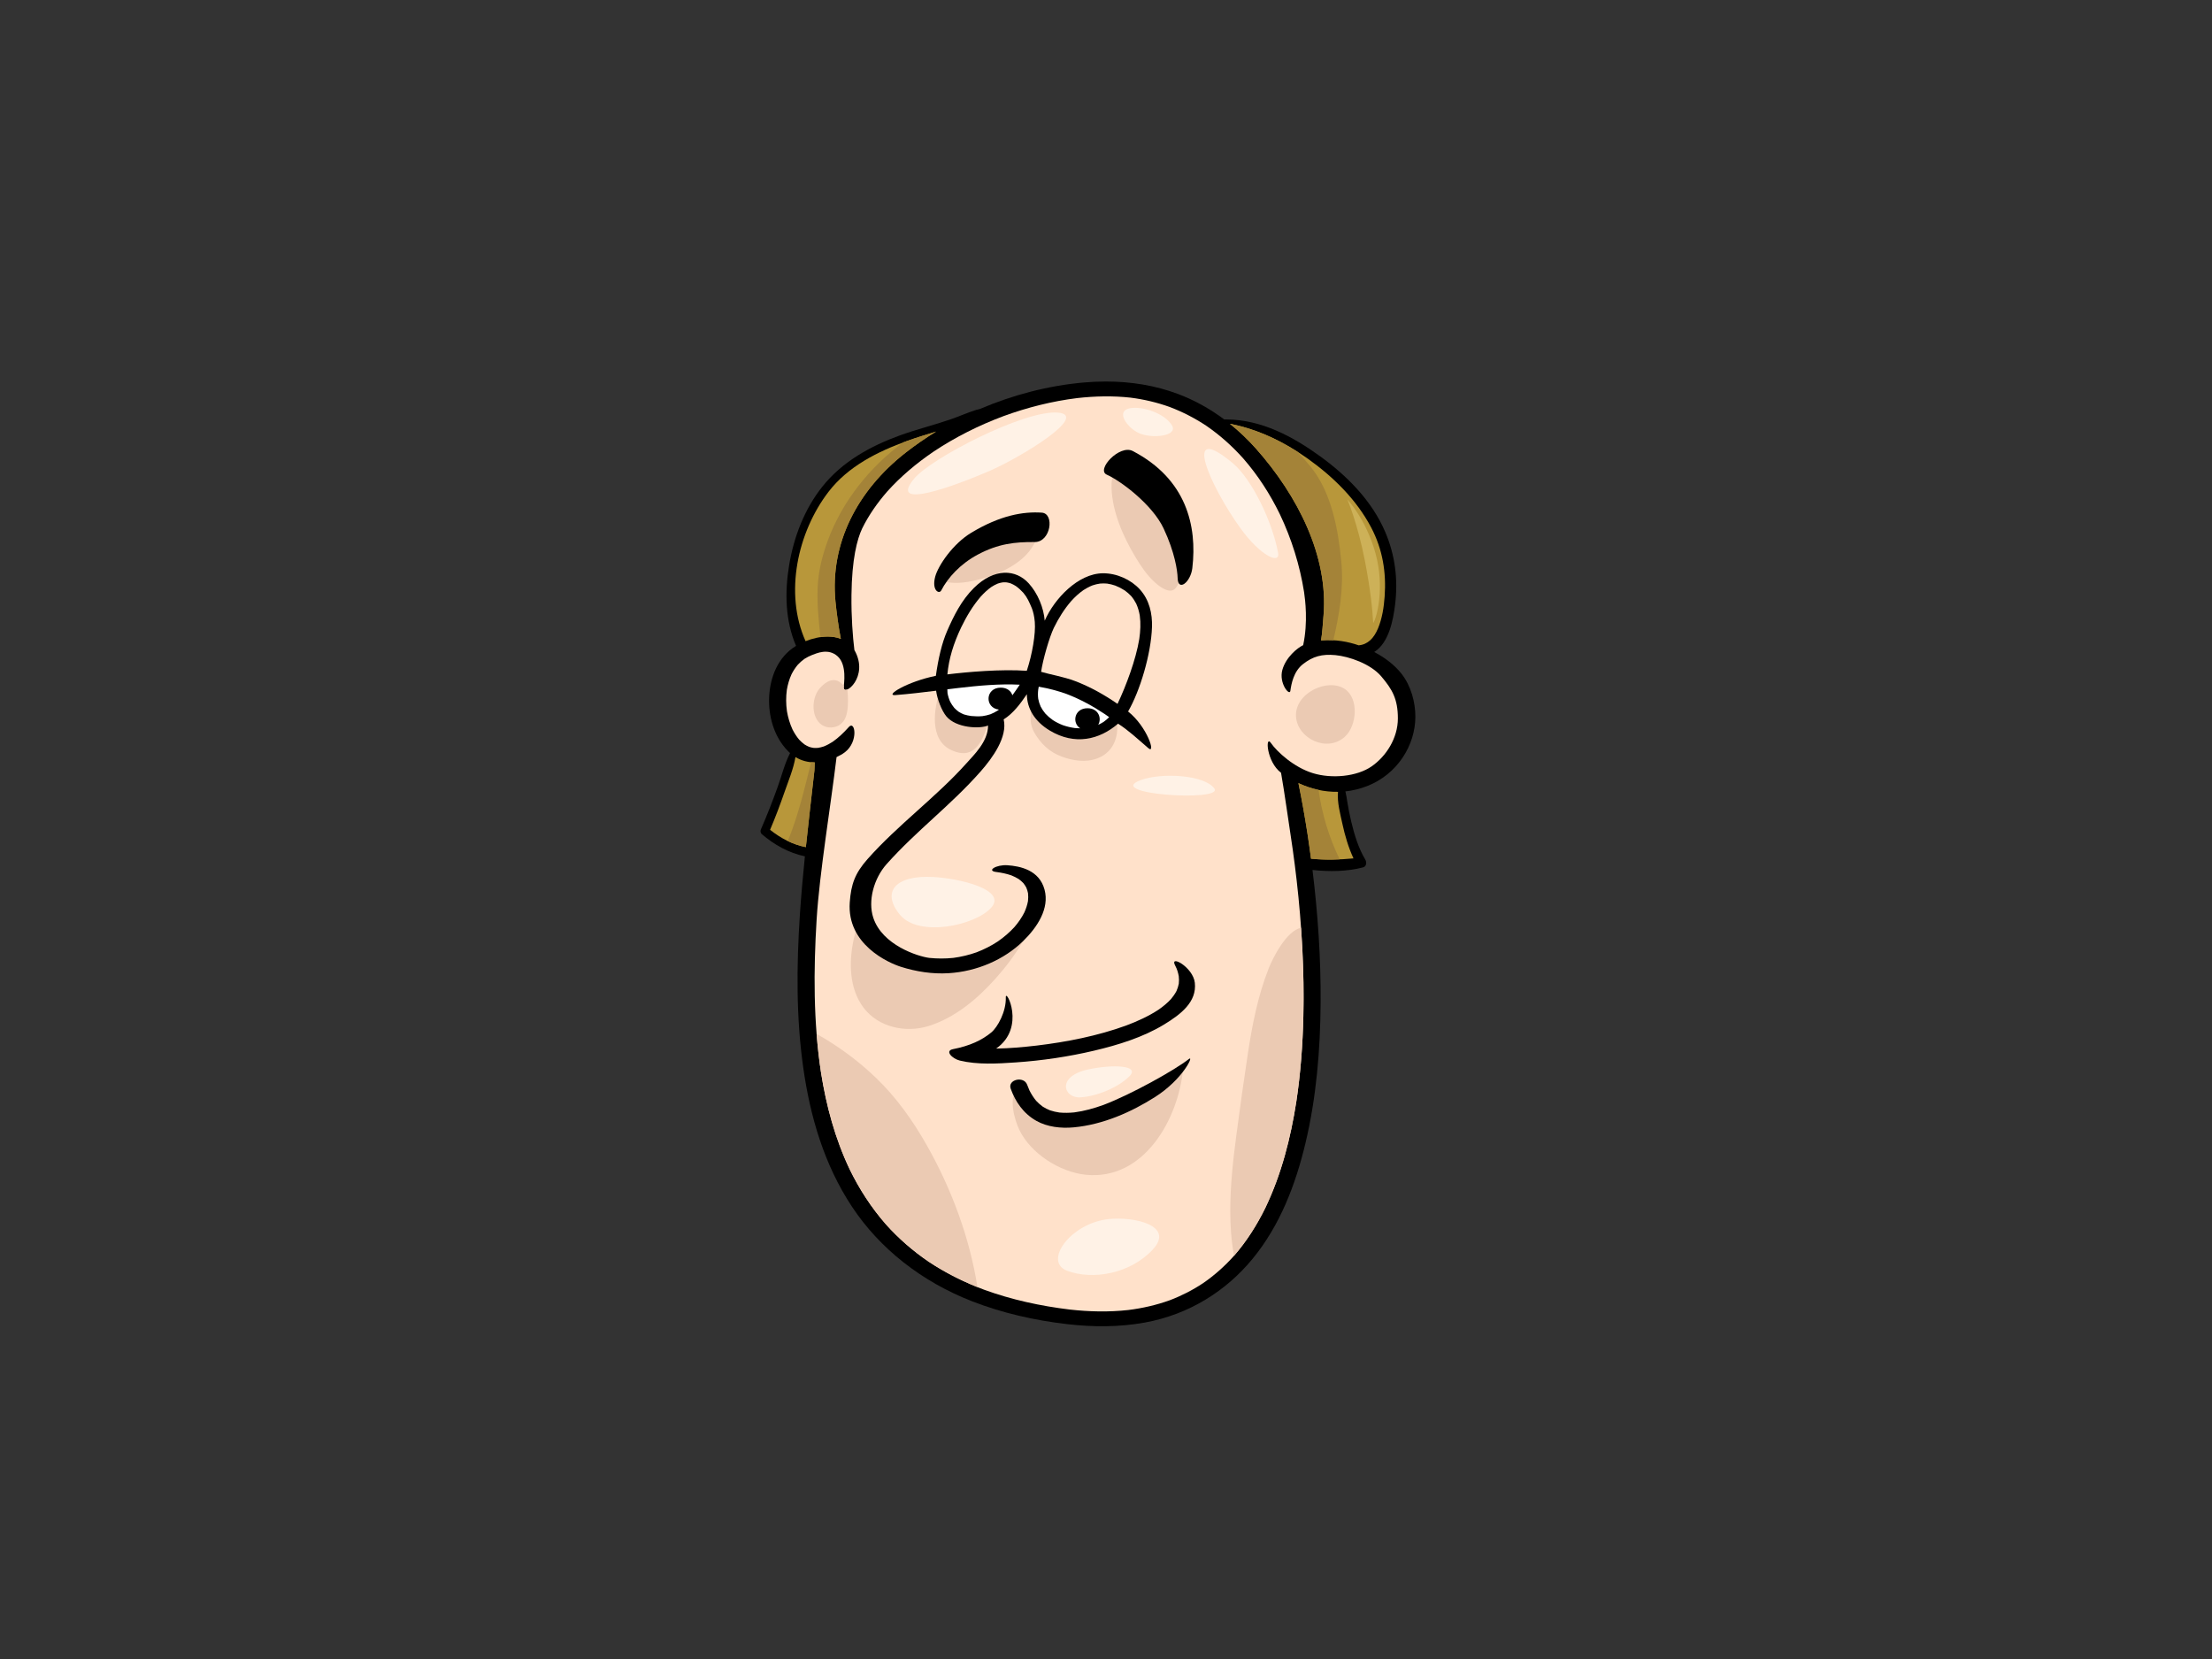 <?xml version="1.0" encoding="utf-8"?>
<!-- Generator: Adobe Illustrator 17.0.0, SVG Export Plug-In . SVG Version: 6.00 Build 0)  -->
<!DOCTYPE svg PUBLIC "-//W3C//DTD SVG 1.1//EN" "http://www.w3.org/Graphics/SVG/1.1/DTD/svg11.dtd">
<svg version="1.1" id="Layer_1" xmlns="http://www.w3.org/2000/svg" xmlns:xlink="http://www.w3.org/1999/xlink" x="0px" y="0px"
	 width="800px" height="600px" viewBox="0 0 800 600" enable-background="new 0 0 800 600" xml:space="preserve">
<rect x="0" y="0" width="800" height="600" fill="#333333" stroke="none"/>
<g>
	<g>
		<path d="M506.846,243.64c-2.535-3.213-6.015-5.827-9.852-7.831c5.345-3.307,6.899-11.643,7.581-17.306
			c1.079-8.981-0.019-17.754-3.583-26.098c-4.812-11.268-13.761-20.289-23.547-27.382c-9.864-7.149-21.133-13.18-33.602-13.317
			c-0.351-0.003-0.704,0.003-1.055,0.007c-5.004-3.732-10.56-6.884-16.624-9.18c-8.337-3.156-17.219-4.554-26.198-4.554
			c-2.631,0-5.267,0.12-7.903,0.349c-12.928,1.133-25.688,4.473-37.491,9.514c-0.523,0.12-1.05,0.254-1.584,0.423
			c-3.112,0.984-6.101,2.331-9.185,3.399c-5.981,2.071-12.143,3.568-18.105,5.717c-10.799,3.89-21.102,9.567-28.333,18.673
			c-6.458,8.135-10.301,18.233-11.974,28.413c-1.607,9.77-1.411,19.996,2.509,29.121c-6.678,4.061-9.378,11.49-9.719,18.335
			c-0.34,6.871,1.627,14.507,6.881,19.802c0.221,0.222,0.447,0.431,0.674,0.633c-1.969,3.836-3.035,8.245-4.476,12.244
			c-1.88,5.222-3.897,10.401-6.122,15.483c-0.199,0.453-0.057,1.216,0.324,1.544c4.535,3.906,9.791,6.847,15.64,8.077
			c-0.719,7.057-1.356,14.119-1.821,21.196c-1.213,18.452-1.367,37.057,1.253,55.425c2.481,17.394,7.472,34.786,17.579,50.068
			c10.031,15.168,25.195,27.14,43.52,34.259c10.832,4.211,22.371,6.837,34.106,8.217c9.454,1.114,19.009,1.148,28.376-0.565
			c16.029-2.933,29.36-11.468,38.832-22.963c10.105-12.27,15.675-27.18,19.176-41.843c3.977-16.661,5.372-33.78,5.494-50.771
			c0.112-16.062-0.977-32.126-2.938-48.093c6.087,0.655,12.57,0.575,18.309-0.939c1.249-0.329,1.326-1.899,0.79-2.799
			c-2.527-4.233-3.949-9.03-5.097-13.794c-0.565-2.344-1.024-4.715-1.41-7.097c-0.202-1.244-0.374-2.542-0.689-3.788
			c2.662-0.283,5.341-0.926,7.996-1.979c10.914-4.327,17.28-14.788,17.309-24.99C511.898,253.967,510.312,248.033,506.846,243.64z"
			/>
		<path fill="#B8973A" d="M472.692,165.682c9.359,6.62,17.887,14.936,23.248,25.164c4.112,7.845,5.468,16.173,4.834,24.909
			c-0.285,3.902-0.874,7.829-2.372,11.456c-1.507,3.644-3.748,5.887-7.01,6.178c-3.765-1.3-8.291-2.19-13.626-1.783
			c0.426-2.17,0.711-6.669,0.912-9.063c1.786-21.351-9.356-43.323-24.464-60.318c-2.843-3.199-5.987-6.213-9.41-8.955
			C454.888,155.209,464.336,159.772,472.692,165.682z"/>
		<path fill="#B8973A" d="M299.692,177.807c7.082-9.195,17.773-14.52,28.472-18.364c3.429-1.233,6.917-2.284,10.397-3.36
			c-3.869,2.363-7.565,4.914-11.046,7.636c-17.425,13.623-27.394,32.78-25.366,53.765c0.348,3.61,1.152,9.657,1.947,13.566
			c-1.477-0.575-3.084-0.825-4.726-0.825c-2.73,0-5.554,0.679-8.029,1.661C283.585,214.602,288.425,192.442,299.692,177.807z"/>
		<path fill="#B8973A" d="M278.511,300.113c1.897-4.471,3.614-9.01,5.202-13.6c1.393-4.03,3.248-8.371,3.976-12.706
			c2.161,1.318,4.541,1.915,6.964,1.921c-0.067,1.056-0.027,2.222-0.114,2.993c-1.03,9.217-2.122,18.43-3.093,27.652
			C286.655,305.439,282.348,303.168,278.511,300.113z"/>
		<path fill="#B8973A" d="M489.507,310.449c-5.123,0.493-10.245,0.633-15.358,0.106c-0.377-2.858-0.773-5.713-1.208-8.566
			c-0.007-0.234-0.042-0.451-0.101-0.651c-0.935-6.054-2.009-12.093-3.246-18.105c4.458,2.085,9.325,3.225,14.31,3.141
			c-0.362,3.782,0.859,8.149,1.598,11.595C486.416,302.22,487.68,306.479,489.507,310.449z"/>
		<path fill="#A48338" d="M478.677,222.541c-0.201,2.394-0.485,6.893-0.912,9.063c1.558-0.12,3.044-0.124,4.465-0.044
			c2.145-9.411,3.823-18.837,2.852-28.657c-1.148-11.616-3.527-24.792-11.085-34.126c-1.528-1.887-3.159-3.724-4.871-5.485
			c-7.443-4.74-15.648-8.355-24.323-10.024c3.423,2.743,6.567,5.757,9.41,8.955C469.321,179.219,480.464,201.191,478.677,222.541z"
			/>
		<path fill="#A48338" d="M326.677,159.991c-12.176,8.883-22.091,21.438-27.235,35.355c-2.02,5.464-3.472,11.205-3.724,17.047
			c-0.262,6.047,0.349,12.04,1.021,18.034c0.878-0.126,1.759-0.202,2.631-0.202c1.642,0,3.25,0.249,4.726,0.825
			c-0.795-3.91-1.599-9.956-1.947-13.566c-2.028-20.984,7.941-40.142,25.366-53.765c3.481-2.722,7.178-5.273,11.046-7.636
			c-3.48,1.075-6.968,2.127-10.397,3.36C327.668,159.62,327.172,159.806,326.677,159.991z"/>
		<path fill="#A48338" d="M285.052,303.815c-0.048,0.12-0.1,0.238-0.149,0.357c2.072,0.998,4.251,1.753,6.542,2.201
			c0.971-9.221,2.063-18.434,3.093-27.652c0.087-0.771,0.047-1.937,0.114-2.993c-0.433,0-0.865-0.028-1.295-0.068
			C290.973,285.143,288.764,294.744,285.052,303.815z"/>
		<path fill="#A48338" d="M476.865,285.68c-2.508-0.533-4.946-1.36-7.271-2.448c1.237,6.012,2.311,12.051,3.246,18.105
			c0.059,0.2,0.094,0.417,0.101,0.651c0.435,2.853,0.831,5.709,1.208,8.566c3.454,0.357,6.912,0.403,10.372,0.248
			C480.642,302.869,478.099,294.402,476.865,285.68z"/>
		<path fill="#FFE1CA" d="M496.029,277.196c-5.297,3.652-14.297,4.535-21.193,2.434c-6.895-2.101-13.045-7.79-15.216-10.951
			c-2.051-2.985-1.628,6.795,3.688,10.807c1.19,6.729,2.728,17.831,3.526,22.981c0.254,1.653,0.496,3.307,0.728,4.96
			c0.513,3.646,0.976,7.294,1.392,10.951c1.86,16.346,2.793,32.795,2.419,49.223c-0.235,10.296-1,20.589-2.542,30.801
			c-2.04,13.101-5.336,26.182-11.192,38.412c-3.038,6.19-6.765,12.131-11.451,17.49c-3.249,3.61-6.924,6.911-11.054,9.756
			c-3.75,2.494-7.821,4.585-12.147,6.22c-4.792,1.721-9.82,2.868-14.95,3.507c-7.024,0.777-14.129,0.615-21.143-0.172
			c-10.577-1.276-21.021-3.554-30.891-7.137c-7.163-2.684-13.957-6.066-20.162-10.194c-5.749-3.922-10.912-8.448-15.411-13.464
			c-5.33-6.086-9.647-12.791-13.085-19.834c-5.341-11.198-8.512-23.095-10.409-35.09c-2.787-18.325-2.719-36.903-1.592-55.333
			c1.03-16.829,5.141-41.368,7.21-58.746c1.049-0.507,2.107-1.064,3.039-1.781c4.984-3.83,3.699-11.783,1.334-9.047
			c-0.067,0.078-0.134,0.156-0.202,0.232c-1.654,1.833-3.459,3.564-5.538,5.034c-1.012,0.655-2.076,1.236-3.218,1.697
			c-0.692,0.23-1.397,0.409-2.123,0.525c-0.552,0.044-1.102,0.046-1.656,0.008c-0.519-0.086-1.027-0.208-1.527-0.365
			c-0.582-0.243-1.132-0.531-1.656-0.859c-0.727-0.529-1.383-1.122-1.981-1.763c-0.966-1.152-1.753-2.4-2.412-3.704
			c-0.968-2.111-1.612-4.321-2.001-6.569c-0.361-2.57-0.385-5.166-0.038-7.74c0.33-1.929,0.875-3.82,1.699-5.633
			c0.616-1.21,1.358-2.36,2.252-3.43c0.733-0.787,1.544-1.506,2.443-2.149c0.875-0.551,1.804-1.022,2.788-1.414
			c1.445-0.507,5.786-2.626,9.222,0.535c3.438,3.161,2.196,10.022,2.171,11.218c-0.064,3.478,9.406-3.792,3.858-13.52
			c-0.6-4.822-1.149-11.983-1.059-19.912c0.148-12.997,2.031-20.161,3.889-24.098c2.363-4.773,5.461-9.227,9.073-13.357
			c4.841-5.382,10.503-10.152,16.676-14.359c7.824-5.22,16.401-9.535,25.451-12.911c8.516-3.094,17.433-5.361,26.574-6.488
			c6.39-0.716,12.861-0.86,19.26-0.159c4.859,0.615,9.595,1.739,14.137,3.365c4.72,1.783,9.143,4.078,13.239,6.79
			c4.991,3.42,9.415,7.407,13.329,11.764c5.414,6.19,9.782,13.022,13.278,20.179c4.301,9.036,7.255,18.554,8.79,28.246
			c0.385,2.604,1.46,10.873-0.329,19.173c-2.098,0.986-6.268,4.385-7.534,8.968c-1.326,4.796,2.616,9.525,2.894,7.584
			c0.362-2.528,1.145-7.011,4.568-9.689c3.57-2.794,6.847-3.714,11.72-3.255c4.874,0.461,12.74,3.113,16.63,7.729
			c3.892,4.617,5.97,8.059,5.97,15.17C505.562,266.942,501.327,273.546,496.029,277.196z"/>
		<path fill="#EBCAB3" d="M368.108,393.366c-3.54,3.295-1.27,11.474,0.538,15.242c4.131,8.604,14.664,15.301,24.058,16.258
			c21.035,2.141,33.708-20.218,35.247-38.988c-11.253,8.271-23.033,17.492-37.424,18.163
			C382.582,404.412,369.93,402.191,368.108,393.366z"/>
		<path fill="#EBCAB3" d="M344.034,271.267c5.334,2.476,8.785,0.761,11.282-4.247c3.687-7.398,5.808-26.24,18.206-22.049
			c1.274,0.429,1.999,1.627,1.68,2.959c-1.252,5.228-4.149,11.741-1.192,16.905c2.313,4.036,5.425,7.097,9.874,8.76
			c4.101,1.534,8.828,2.28,13.03,0.659c9.967-3.846,8.091-16.883,3.361-24.038c-2.51-3.796-6.041-7.314-10.503-8.644
			c-4.933-1.472-10.148-1.679-15.265-1.488c-10.484,0.393-20.802,2.38-31.048,4.513c-0.289,0.062-0.561,0.072-0.818,0.046
			c-1.063,1.48-1.897,3.153-2.52,4.838C337.647,256.171,336.018,267.547,344.034,271.267z"/>
		<path fill="#EBCAB3" d="M296.657,248.721c-3.001,3.201-3.431,9.768-0.124,12.909c1.764,1.675,4.689,1.941,6.822,0.723
			c1.861-1.062,2.667-2.911,3.027-4.962c0.464-2.65,0.338-5.349,0.079-8.041c-0.77,0.318-1.329,0.114-1.313-0.739
			c0.002-0.132,0.02-0.336,0.045-0.593C303.609,246.251,300.939,244.153,296.657,248.721z"/>
		<path fill="#EBCAB3" d="M410.625,201.431c1.987,3.305,4.194,6.632,7.086,9.226c1.633,1.465,5.391,4.386,7.374,2.134
			c2.208-2.508,2.304-6.942,2.309-10.086c0.008-4.639-0.608-9.241-2.368-13.563c-3.763-9.239-11.828-16.896-21.616-19.116
			c-1.198,1.908-1.475,4.164-1.406,6.39C402.279,185.154,406.183,194.045,410.625,201.431z"/>
		<path fill="#EBCAB3" d="M335.107,414.052c-5.027-8.852-10.919-17.148-18.282-24.227c-6.463-6.214-13.695-11.53-21.487-15.895
			c0.369,4.668,0.89,9.325,1.596,13.966c1.897,11.995,5.069,23.892,10.409,35.09c3.438,7.043,7.755,13.748,13.085,19.834
			c4.499,5.016,9.663,9.543,15.411,13.464c5.479,3.644,11.419,6.707,17.666,9.221C350.684,447.479,344.043,429.789,335.107,414.052z
			"/>
		<path fill="#EBCAB3" d="M458.806,350.313c-3.846,9.782-5.89,20.16-7.47,30.519c-1.505,9.864-2.869,19.762-4.182,29.653
			c-1.213,9.129-2.22,18.331-2.209,27.554c0.006,5.297,0.36,10.813,1.368,16.118c4.626-5.323,8.315-11.208,11.326-17.342
			c5.856-12.23,9.152-25.311,11.192-38.412c1.542-10.212,2.307-20.505,2.542-30.801c0.243-10.687-0.069-21.384-0.828-32.055
			C465.283,336.604,460.367,346.343,458.806,350.313z"/>
		<path fill="#EBCAB3" d="M353.266,209.773c4.152-1.033,8.287-2.466,12.002-4.619c2.997-1.736,5.921-4.04,7.838-6.97
			c0.956-1.46,2.645-4.158,1.556-5.945c-1.616-2.655-6.466-2.304-9.047-2.102c-4.09,0.321-8.251,1.31-11.931,3.161
			c-6.95,3.494-11.922,9.183-13.971,16.53c0.078,0.02,0.158,0.042,0.239,0.07C344.216,211.389,348.963,210.843,353.266,209.773z"/>
		<path fill="#EBCAB3" d="M468.72,259.215c0.525,7.869,11.303,13.193,17.778,7.135c4.185-3.914,5.057-13.578-0.051-17.107
			C480.305,244.999,468.148,250.634,468.72,259.215z"/>
		<path fill="#EBCAB3" d="M310.598,333.494c-0.769,2.041-1.392,4.145-1.854,6.27c-1.775,8.151-1.663,17.767,3.59,24.702
			c5.383,7.107,15.234,9.175,23.469,6.616c9.518-2.959,17.662-9.792,24.203-17.119c3.769-4.223,7.34-8.894,10.167-13.932
			C352.214,352.445,322.991,352.195,310.598,333.494z"/>
		<path d="M340.421,213.532c2.351-4.582,6.902-9.6,13.203-12.956c7.417-3.951,13.385-4.583,20.58-4.541
			c5.861,0.035,7.276-10.314,2.573-10.63c-6.694-0.45-15.012,0.948-25.503,7.269c-6.67,4.019-11.939,11.852-13.024,15.803
			C336.873,213.488,339.646,215.043,340.421,213.532z"/>
		<path d="M409.696,163.125c-4.809-2.513-13.385,6.795-9.416,8.541c5.036,2.217,16.529,10.84,20.569,19.48
			c4.041,8.639,4.989,15.205,5.057,17.883c0.129,5.14,4.711,1.545,5.315-3.556C433.029,190.145,429.049,173.238,409.696,163.125z"/>
		<path d="M370.025,340.362c5.17-5.054,9.574-11.805,7.754-18.598c-1.904-7.101-8.777-8.522-13.479-8.84
			c-3.96-0.266-7.76,2.043-3.864,2.462c0.017,0.002,0.033,0.002,0.05,0.004c1.793,0.236,3.549,0.605,5.237,1.18
			c0.953,0.377,1.861,0.825,2.71,1.358c0.598,0.431,1.149,0.906,1.648,1.426c0.413,0.507,0.771,1.042,1.076,1.608
			c0.289,0.671,0.5,1.36,0.641,2.067c0.11,0.962,0.097,1.923-0.018,2.885c-0.261,1.418-0.723,2.793-1.332,4.127
			c-0.943,1.853-2.145,3.588-3.536,5.208c-1.77,1.941-3.792,3.684-6.014,5.225c-2.393,1.572-4.974,2.891-7.716,3.942
			c-2.695,0.952-5.492,1.627-8.368,2.013c-2.922,0.308-5.858,0.302-8.783,0c-4.045-0.533-16.951-4.587-20.206-14.543
			c-1.98-6.054,0.155-14.153,4.883-19.435c11.036-12.33,23.022-21.062,33.962-33.462c4.336-4.916,9.807-12.52,8.319-18.806
			c3.51-2.228,6.037-5.665,8.392-9.117c0.029,5.132,2.782,9.85,8.308,13.159c9.028,5.403,17.89,3.349,24.67-2.5
			c3.711,2.374,6.84,5.305,10.946,8.85c2.832,2.444-0.362-7.742-7.318-13.257c4.288-7.354,8.336-20.819,8.644-30.559
			c0.155-4.804-0.93-9.812-4.434-13.643c-3.146-3.439-8.239-5.824-13.33-5.782c-8.943,0.071-17.567,9.201-21.033,17.148
			c-0.37-4.673-2.487-9.852-5.758-13.477c-4.66-5.163-12.482-5.688-19.892,1.678c-4.452,4.425-7.233,10.006-9.622,15.477
			c-1.897,4.345-3.226,10.022-4.095,16.256c-10.526,2.143-18.628,7.288-14.664,6.975c4.935-0.387,9.845-0.974,14.752-1.583
			c0.391,3.107,2.097,7.316,3.675,9.233c3.526,4.283,12.109,4.644,15.098,3.348c0.095,5.817-5.324,10.847-7.794,13.662
			c-10.983,12.272-24.873,22.312-35.782,34.654c-4.528,5.124-5.957,9.062-6.428,15.651c-1.085,15.17,13.92,21.859,18.522,23.311
			c5.528,1.743,11.352,2.664,17.237,2.304C353.351,351.339,363.173,347.064,370.025,340.362z"/>
		<path fill="#FFE1CA" d="M376.536,242.973c0.601-4.315,2.983-12.502,4.584-15.867c1.688-3.435,3.72-6.751,6.308-9.736
			c1.319-1.454,2.771-2.806,4.43-3.964c1.016-0.66,2.091-1.233,3.243-1.688c0.889-0.302,1.798-0.526,2.738-0.661
			c0.854-0.075,1.702-0.073,2.556,0.003c1.021,0.147,2.006,0.396,2.968,0.726c1.2,0.475,2.331,1.059,3.394,1.742
			c0.862,0.615,1.639,1.29,2.345,2.041c0.728,0.865,1.334,1.787,1.834,2.768c0.623,1.382,1.029,2.811,1.283,4.279
			c0.382,2.825,0.23,5.671-0.181,8.488c-1.22,7.474-4.759,16.923-7.864,23.462c-4.747-3.267-9.807-6.14-15.371-8.257
			C384.759,244.774,379.49,243.871,376.536,242.973z"/>
		<path fill="#FFFFFF" d="M375.493,249.41c0.04-0.226,0.106-0.595,0.18-1.056c3.445,0.593,6.812,1.464,10.072,2.632
			c4.966,1.895,9.55,4.419,13.851,7.29c0.522,0.357,1.036,0.725,1.552,1.092c-0.614,0.619-1.281,1.19-2.012,1.707
			c-0.624,0.399-1.278,0.751-1.959,1.062c1.393-2.362,0.106-5.996-3.869-5.996c-4.808,0-5.688,5.318-2.643,7.268
			c-0.642-0.006-1.284-0.038-1.925-0.1c-1.481-0.2-2.921-0.545-4.315-1.028c-1.304-0.505-2.531-1.126-3.679-1.867
			c-0.977-0.691-1.867-1.46-2.658-2.314c-0.674-0.799-1.246-1.647-1.714-2.554c-0.411-0.913-0.706-1.855-0.888-2.826
			C375.345,251.617,375.353,250.514,375.493,249.41z"/>
		<path fill="#FFE1CA" d="M347.641,226.861c1.895-3.89,4.127-7.702,7.05-11.086c1.155-1.28,2.417-2.48,3.87-3.504
			c0.733-0.472,1.502-0.887,2.329-1.225c0.554-0.186,1.12-0.328,1.706-0.421c0.488-0.039,0.973-0.039,1.464,0
			c0.507,0.083,0.997,0.204,1.481,0.363c0.659,0.271,1.274,0.6,1.862,0.974c0.995,0.716,1.871,1.531,2.678,2.407
			c0.702,0.827,1.281,1.695,1.761,2.636c0.775,1.737,2.042,3.638,2.403,7.905c0.363,4.265-0.904,11.693-2.893,17.697
			c-9.207-0.667-21.498,0.415-28.717,1.296C343.157,238.288,344.798,232.829,347.641,226.861z"/>
		<path fill="#FFFFFF" d="M355.324,258.999c-1.334,0.12-2.656,0.096-3.988-0.036c-0.941-0.126-1.853-0.302-2.751-0.591
			c-0.655-0.266-1.269-0.579-1.855-0.947c-0.586-0.431-1.115-0.898-1.605-1.414c-0.574-0.691-1.056-1.42-1.465-2.198
			c-0.458-1.012-0.778-2.053-0.98-3.131c-0.028-0.224-0.048-0.719-0.061-1.38c1.293-0.16,2.585-0.32,3.878-0.473
			c7.376-0.855,14.87-1.571,22.314-1.204c-0.874,1.284-1.741,2.572-2.661,3.83c-0.487-1.51-1.89-2.756-4.218-2.756
			c-5.661,0-5.876,7.37-0.649,7.937c-0.144,0.108-0.281,0.22-0.428,0.325c-0.835,0.533-1.714,0.988-2.655,1.362
			C357.265,258.636,356.311,258.857,355.324,258.999z"/>
		<path d="M425.053,349.274c0.651,1.194,1.02,2.478,1.266,3.778c0.104,0.911,0.111,1.819,0.007,2.728
			c-0.176,0.911-0.46,1.793-0.843,2.654c-0.54,1.024-1.207,1.987-1.972,2.893c-1.33,1.438-2.871,2.706-4.526,3.854
			c-3.609,2.366-7.64,4.199-11.78,5.747c-10.278,3.722-21.3,5.905-32.299,7.222c-4.794,0.551-9.727,1.014-14.635,1.08
			c10.928-7.616,3.38-22.019,3.493-18.538c0.169,5.166-2.959,10.803-5.239,12.696c-3.378,2.806-7.773,4.87-13.856,6.052
			c-3.085,0.599-0.301,3.458,2.481,4.131c6.416,1.553,13.667,1.112,20.214,0.663c9.559-0.653,19.095-2.069,28.35-4.251
			c8.751-2.063,17.684-4.848,25.181-9.387c6.223-3.768,11.998-8.247,11.231-15.166C431.499,349.756,422.721,345.003,425.053,349.274
			z"/>
		<path d="M430.005,382.988c-5.242,4.127-21.18,12.951-30.945,16.631c-3.383,1.22-6.883,2.214-10.508,2.69
			c-1.793,0.182-3.589,0.222-5.382,0.054c-1.175-0.168-2.317-0.429-3.429-0.799c-0.916-0.369-1.784-0.811-2.605-1.326
			c-0.875-0.631-1.663-1.336-2.379-2.103c-0.963-1.16-1.75-2.41-2.416-3.718c-0.314-0.693-0.596-1.39-0.855-2.101
			c-1.201-3.299-7.159-1.887-5.949,1.436c1.689,4.641,4.51,8.922,9.279,11.615c3.947,2.227,8.907,2.782,13.496,2.356
			c10.654-0.987,20.874-5.545,29.392-10.953C427.806,390.364,431.922,381.479,430.005,382.988z"/>
		<path fill="#FFF2E6" d="M337.547,317.176c9.566,0.523,26.692,4.575,20.972,11.058c-5.721,6.482-26.12,10.869-32.984,2.67
			C318.67,322.705,323.628,316.413,337.547,317.176z"/>
		<path fill="#FFF2E6" d="M412.666,282.094c7.384-2.694,22.879-1.907,26.502,3.051C442.79,290.103,398.557,287.242,412.666,282.094z
			"/>
		<path fill="#FFF2E6" d="M393.6,386.768c8.82-1.881,18.876-1.527,14.872,2.478c-4.004,4.004-11.63,7.244-17.732,7.626
			C384.639,397.253,381.969,389.246,393.6,386.768z"/>
		<path fill="#FFF2E6" d="M400.845,440.913c9.254-1.026,24.214,2.288,16.015,11.06c-8.199,8.77-21.735,11.058-30.887,7.626
			C377.181,456.303,387.117,442.441,400.845,440.913z"/>
		<path fill="#FFF2E6" d="M448.702,191.15c-10.976-15.209-21.729-39.386-2.86-23.642c6.955,5.803,14.299,21.163,16.397,32.412
			C463.063,204.339,455.803,200.989,448.702,191.15z"/>
		<path fill="#FFF2E6" d="M330.683,173.037c6.252-7.431,39.467-24.596,51.669-23.833c12.202,0.763-13.155,16.207-24.595,21.163
			C346.318,175.324,320.578,185.048,330.683,173.037z"/>
		<path fill="#FFF2E6" d="M410.57,147.489c4.611,0,11.249,2.67,13.347,6.482c2.097,3.813-7.436,4.767-12.012,2.669
			C407.329,154.542,402.371,147.489,410.57,147.489z"/>
	</g>
	<path fill="#CDB158" d="M487.282,180.648c0,0,6.698,6.93,10.164,19.404c3.466,12.475,0.462,23.446-0.809,25.295
		c-0.231-4.736-1.039-12.474-3.003-22.523C490.91,188.884,487.282,180.648,487.282,180.648z"/>
</g>
</svg>
